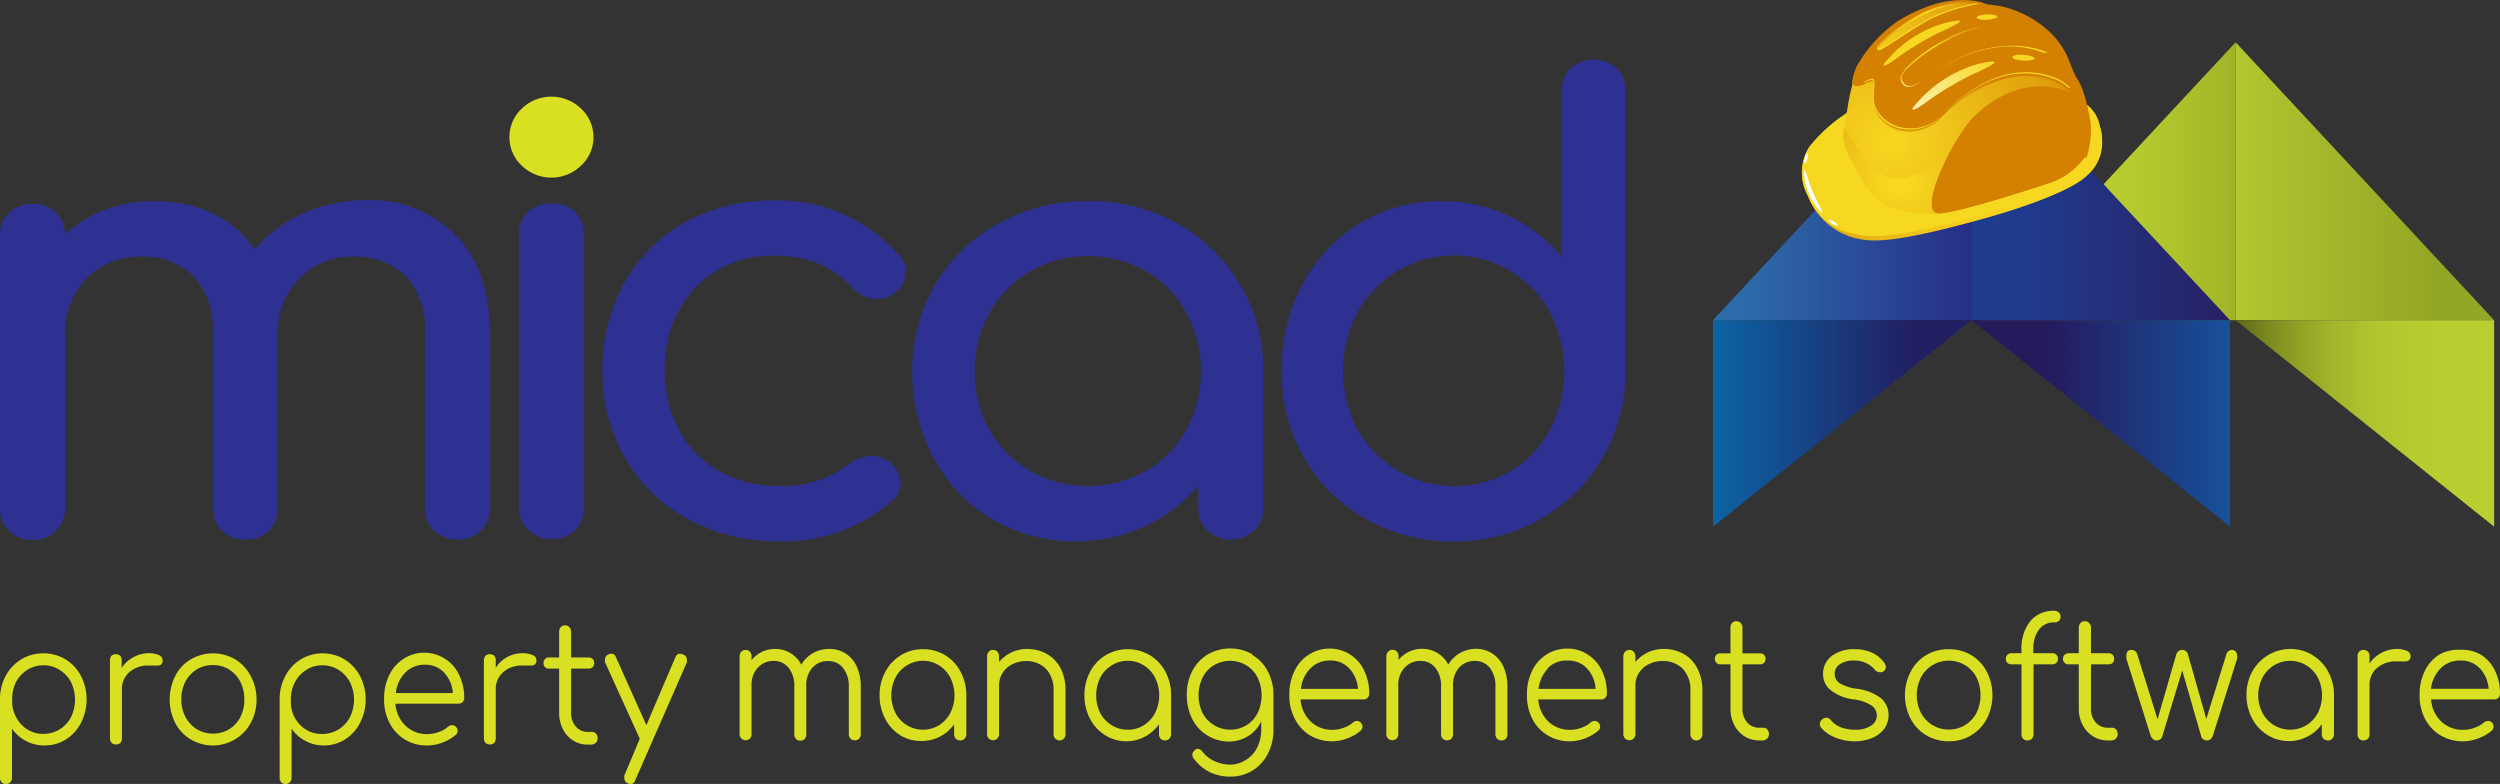 <svg xmlns="http://www.w3.org/2000/svg" xmlns:xlink="http://www.w3.org/1999/xlink" viewBox="0 0 204.64 64.17"><rect x="0" y="0" width="204.64" height="64.17" fill="#333333" stroke="none"/><defs><style>.cls-1{fill:#d9e021;}.cls-2{fill:url(#linear-gradient);}.cls-3{fill:url(#linear-gradient-2);}.cls-4{fill:url(#linear-gradient-3);}.cls-5{fill:url(#linear-gradient-4);}.cls-6{fill:url(#linear-gradient-5);}.cls-7{fill:url(#linear-gradient-6);}.cls-8{fill:url(#linear-gradient-7);}.cls-9{fill:#2e3192;}.cls-10{fill:url(#radial-gradient);}.cls-11{fill:url(#radial-gradient-2);}.cls-12{fill:url(#linear-gradient-8);}.cls-13{fill:url(#radial-gradient-3);}.cls-14{fill:url(#radial-gradient-4);}.cls-15{fill:url(#radial-gradient-5);}.cls-16{fill:url(#radial-gradient-6);}.cls-17{fill:url(#radial-gradient-7);}.cls-18{fill:url(#linear-gradient-9);}.cls-19{fill:url(#radial-gradient-8);}.cls-20{fill:url(#radial-gradient-9);}.cls-21{fill:url(#radial-gradient-10);}.cls-22{fill:url(#radial-gradient-11);}.cls-23{fill:url(#radial-gradient-12);}.cls-24{fill:#fff;}.cls-25{fill:url(#radial-gradient-13);}.cls-26{fill:url(#linear-gradient-10);}.cls-27{fill:url(#radial-gradient-14);}.cls-28{fill:url(#radial-gradient-15);}</style><linearGradient id="linear-gradient" x1="161.84" y1="14.84" x2="183" y2="14.84" gradientUnits="userSpaceOnUse"><stop offset="0.4" stop-color="#b9cf2f"/><stop offset="0.62" stop-color="#b5ca2e"/><stop offset="0.88" stop-color="#a8bc2a"/><stop offset="1" stop-color="#a0b328"/></linearGradient><linearGradient id="linear-gradient-2" x1="183" y1="14.84" x2="204.16" y2="14.84" gradientUnits="userSpaceOnUse"><stop offset="0" stop-color="#b3c72f"/><stop offset="0.16" stop-color="#acbf2e"/><stop offset="0.77" stop-color="#94a625"/></linearGradient><linearGradient id="linear-gradient-3" x1="183" y1="34.66" x2="204.16" y2="34.66" gradientUnits="userSpaceOnUse"><stop offset="0" stop-color="#5c6617"/><stop offset="0.11" stop-color="#78861f"/><stop offset="0.24" stop-color="#90a025"/><stop offset="0.38" stop-color="#a3b52b"/><stop offset="0.53" stop-color="#b0c42e"/><stop offset="0.71" stop-color="#b8cc30"/><stop offset="1" stop-color="#bacf31"/></linearGradient><linearGradient id="linear-gradient-4" x1="140.22" y1="14.84" x2="161.38" y2="14.84" gradientUnits="userSpaceOnUse"><stop offset="0" stop-color="#2d6cab"/><stop offset="0.14" stop-color="#2d6aaa"/><stop offset="1" stop-color="#272e88"/></linearGradient><linearGradient id="linear-gradient-5" x1="161.38" y1="14.84" x2="182.54" y2="14.84" gradientUnits="userSpaceOnUse"><stop offset="0.16" stop-color="#1f3c8f"/><stop offset="1" stop-color="#282063"/></linearGradient><linearGradient id="linear-gradient-6" x1="161.38" y1="34.66" x2="182.54" y2="34.66" gradientUnits="userSpaceOnUse"><stop offset="0.28" stop-color="#26195c"/><stop offset="1" stop-color="#16519a"/></linearGradient><linearGradient id="linear-gradient-7" x1="140.22" y1="34.66" x2="161.38" y2="34.66" gradientUnits="userSpaceOnUse"><stop offset="0" stop-color="#0c64a5"/><stop offset="0.77" stop-color="#211f61"/></linearGradient><radialGradient id="radial-gradient" cx="850.67" cy="-675.77" r="24.13" gradientTransform="matrix(0.97, -0.22, -0.26, -0.97, -856.19, -442.14)" gradientUnits="userSpaceOnUse"><stop offset="0" stop-color="#d48000"/><stop offset="0.04" stop-color="#d68502"/><stop offset="0.32" stop-color="#e4a90f"/><stop offset="0.58" stop-color="#efc319"/><stop offset="0.81" stop-color="#f5d31f"/><stop offset="1" stop-color="#f7d821"/></radialGradient><radialGradient id="radial-gradient-2" cx="363.38" cy="-70.42" r="41.12" gradientTransform="translate(384.58 29.22) rotate(177.54)" xlink:href="#radial-gradient"/><linearGradient id="linear-gradient-8" x1="852.96" y1="-667.17" x2="855.77" y2="-667.43" gradientTransform="matrix(0.97, -0.22, -0.26, -0.97, -856.19, -442.14)" xlink:href="#radial-gradient"/><radialGradient id="radial-gradient-3" cx="863.97" cy="-664.65" r="23.4" gradientTransform="matrix(0.97, -0.22, -0.26, -0.97, -856.19, -442.14)" gradientUnits="userSpaceOnUse"><stop offset="0" stop-color="#f7d821"/><stop offset="0.9" stop-color="#d48000"/></radialGradient><radialGradient id="radial-gradient-4" cx="335.57" cy="-70.36" r="20.69" gradientTransform="translate(384.58 29.22) rotate(177.54)" xlink:href="#radial-gradient-3"/><radialGradient id="radial-gradient-5" cx="343.65" cy="-61.87" r="17.9" gradientTransform="translate(384.58 29.22) rotate(177.54)" xlink:href="#radial-gradient-3"/><radialGradient id="radial-gradient-6" cx="863.5" cy="-657.44" r="17.05" gradientTransform="matrix(0.97, -0.22, -0.26, -0.97, -856.19, -442.95)" xlink:href="#radial-gradient-3"/><radialGradient id="radial-gradient-7" cx="327.37" cy="-63.54" r="32.17" gradientTransform="translate(384.58 29.22) rotate(177.54)" xlink:href="#radial-gradient-3"/><linearGradient id="linear-gradient-9" x1="860.3" y1="-662.22" x2="873.52" y2="-663.35" gradientTransform="matrix(0.97, -0.22, -0.26, -0.97, -856.19, -442.14)" gradientUnits="userSpaceOnUse"><stop offset="0" stop-color="#f7d821"/><stop offset="0.14" stop-color="#efc319"/><stop offset="0.33" stop-color="#e6ab10"/><stop offset="0.65" stop-color="#f7d821"/><stop offset="1" stop-color="#d48000"/></linearGradient><radialGradient id="radial-gradient-8" cx="354.07" cy="-61.58" r="30.48" gradientTransform="translate(384.58 29.22) rotate(177.54)" xlink:href="#radial-gradient-3"/><radialGradient id="radial-gradient-9" cx="862.8" cy="-664.36" r="12.09" gradientTransform="matrix(0.97, -0.22, -0.26, -0.97, -856.19, -442.14)" gradientUnits="userSpaceOnUse"><stop offset="0" stop-color="#fff"/><stop offset="1" stop-color="#f7d821"/></radialGradient><radialGradient id="radial-gradient-10" cx="338.44" cy="-67.21" r="12.08" gradientTransform="translate(384.58 29.22) rotate(177.54)" xlink:href="#radial-gradient-9"/><radialGradient id="radial-gradient-11" cx="337.06" cy="-63.54" r="11.45" gradientTransform="translate(384.58 29.22) rotate(177.54)" xlink:href="#radial-gradient-9"/><radialGradient id="radial-gradient-12" cx="337.07" cy="-63.54" r="11.44" gradientTransform="translate(384.58 29.22) rotate(177.54)" xlink:href="#radial-gradient-9"/><radialGradient id="radial-gradient-13" cx="337.3" cy="-62.76" r="7.21" gradientTransform="translate(384.58 29.22) rotate(177.54)" xlink:href="#radial-gradient-9"/><linearGradient id="linear-gradient-10" x1="861.85" y1="-661.72" x2="870.61" y2="-661" gradientTransform="matrix(0.97, -0.22, -0.26, -0.97, -856.19, -442.14)" xlink:href="#radial-gradient-9"/><radialGradient id="radial-gradient-14" cx="339.46" cy="-70.77" r="8.93" gradientTransform="translate(384.58 29.22) rotate(177.54)" xlink:href="#radial-gradient-9"/><radialGradient id="radial-gradient-15" cx="863.97" cy="-667.72" r="21.29" gradientTransform="matrix(0.97, -0.22, -0.26, -0.97, -856.19, -442.14)" gradientUnits="userSpaceOnUse"><stop offset="0.04" stop-color="#f7d821"/><stop offset="0.76" stop-color="#d48000"/></radialGradient></defs><g id="property"><g id="software"><path class="cls-1" d="M5.36,54.78a3.54,3.54,0,0,1,1.27,1.36,4.24,4.24,0,0,1,0,3.84,3.47,3.47,0,0,1-1.24,1.36,3.21,3.21,0,0,1-1.75.49,3.11,3.11,0,0,1-1.52-.37,3.28,3.28,0,0,1-1.14-1v4a.5.5,0,0,1-.14.38.46.46,0,0,1-.36.15.45.45,0,0,1-.35-.15A.53.53,0,0,1,0,64.4v-3a.41.41,0,0,1,0-.12V58.07a4,4,0,0,1,.46-1.93,3.56,3.56,0,0,1,1.28-1.36,3.47,3.47,0,0,1,1.8-.49A3.48,3.48,0,0,1,5.36,54.78Zm-.49,5.74a2.61,2.61,0,0,0,.94-1,3.31,3.31,0,0,0,0-2.88,2.64,2.64,0,0,0-.94-1,2.39,2.39,0,0,0-1.32-.37,2.38,2.38,0,0,0-1.31.37,2.7,2.7,0,0,0-.93,1A3.09,3.09,0,0,0,1,58.07a3.13,3.13,0,0,0,0,.34s0,0,0,.06a2.82,2.82,0,0,0,.84,1.74,2.38,2.38,0,0,0,1.71.67A2.47,2.47,0,0,0,4.87,60.52Z" transform="translate(0 -0.81)"/><path class="cls-1" d="M13,54.43a.47.47,0,0,1,.31.42.37.37,0,0,1,0,.12.38.38,0,0,1-.15.25.56.56,0,0,1-.3.07l-.4,0h-.31a2.26,2.26,0,0,0-1.56.54,1.82,1.82,0,0,0-.61,1.41v4a.56.56,0,0,1-.12.38.56.56,0,0,1-.72,0A.56.56,0,0,1,9,61.25V54.87a.56.56,0,0,1,.12-.38.56.56,0,0,1,.72,0,.56.56,0,0,1,.12.38v.6a2.66,2.66,0,0,1,1-.88,2.51,2.51,0,0,1,1.24-.31A2,2,0,0,1,13,54.43Z" transform="translate(0 -0.81)"/><path class="cls-1" d="M19.25,54.78a3.42,3.42,0,0,1,1.26,1.35A3.92,3.92,0,0,1,21,58.07,4,4,0,0,1,20.52,60a3.54,3.54,0,0,1-4.9,1.34A3.35,3.35,0,0,1,14.35,60a4.3,4.3,0,0,1,0-3.87,3.31,3.31,0,0,1,1.27-1.35,3.61,3.61,0,0,1,3.63,0Zm-3.14.82a2.67,2.67,0,0,0-.93,1,3.17,3.17,0,0,0-.34,1.46,3.12,3.12,0,0,0,.34,1.44,2.67,2.67,0,0,0,.93,1,2.52,2.52,0,0,0,1.32.36,2.48,2.48,0,0,0,1.33-.36,2.57,2.57,0,0,0,.92-1A3.12,3.12,0,0,0,20,58.07a3.17,3.17,0,0,0-.33-1.46,2.57,2.57,0,0,0-.92-1,2.48,2.48,0,0,0-1.33-.36A2.52,2.52,0,0,0,16.11,55.6Z" transform="translate(0 -0.81)"/><path class="cls-1" d="M28.19,54.78a3.56,3.56,0,0,1,1.28,1.36,4.2,4.2,0,0,1,0,3.84,3.45,3.45,0,0,1-1.23,1.36,3.24,3.24,0,0,1-1.76.49A3.14,3.14,0,0,1,25,61.46a3.25,3.25,0,0,1-1.13-1v4a.54.54,0,0,1-.14.38.49.49,0,0,1-.36.15.45.45,0,0,1-.35-.15.53.53,0,0,1-.13-.38v-3a.37.37,0,0,1,0-.12V58.07a4,4,0,0,1,.47-1.93,3.41,3.41,0,0,1,3.08-1.85A3.47,3.47,0,0,1,28.19,54.78Zm-.48,5.74a2.59,2.59,0,0,0,.93-1,3.22,3.22,0,0,0,0-2.88,2.62,2.62,0,0,0-.93-1,2.44,2.44,0,0,0-1.32-.37,2.36,2.36,0,0,0-1.31.37,2.62,2.62,0,0,0-.93,1,3,3,0,0,0-.34,1.44c0,.15,0,.26,0,.34a.11.11,0,0,1,0,.06,2.76,2.76,0,0,0,.83,1.74,2.42,2.42,0,0,0,1.72.67A2.52,2.52,0,0,0,27.71,60.52Z" transform="translate(0 -0.81)"/><path class="cls-1" d="M36.46,54.76a3.07,3.07,0,0,1,1.12,1.29A4.22,4.22,0,0,1,38,57.93a.5.5,0,0,1-.13.35.49.49,0,0,1-.33.13H32.37a2.76,2.76,0,0,0,.82,1.8A2.48,2.48,0,0,0,35,60.9a2.76,2.76,0,0,0,.92-.17,2.24,2.24,0,0,0,.75-.43.52.52,0,0,1,.34-.13.46.46,0,0,1,.28.1.53.53,0,0,1,.17.37.43.43,0,0,1-.14.31,3.56,3.56,0,0,1-1.07.63,3.43,3.43,0,0,1-1.25.25A3.38,3.38,0,0,1,31.89,60a4.11,4.11,0,0,1-.45-1.94,4.28,4.28,0,0,1,.43-2,3.23,3.23,0,0,1,1.19-1.34,3.14,3.14,0,0,1,1.72-.48A3.08,3.08,0,0,1,36.46,54.76Zm-3.28,1.1a2.78,2.78,0,0,0-.78,1.68h4.67a2.73,2.73,0,0,0-.72-1.68,2.1,2.1,0,0,0-1.57-.64A2.19,2.19,0,0,0,33.18,55.86Z" transform="translate(0 -0.81)"/><path class="cls-1" d="M43.59,54.43a.47.47,0,0,1,.32.42.37.37,0,0,1,0,.12.36.36,0,0,1-.16.25.51.51,0,0,1-.3.07l-.39,0h-.31a2.24,2.24,0,0,0-1.56.54,1.82,1.82,0,0,0-.61,1.41v4a.56.56,0,0,1-.12.38.56.56,0,0,1-.72,0,.56.56,0,0,1-.13-.38V54.87a.56.56,0,0,1,.13-.38.56.56,0,0,1,.72,0,.56.56,0,0,1,.12.38v.6a2.58,2.58,0,0,1,.95-.88,2.5,2.5,0,0,1,1.23-.31A2,2,0,0,1,43.59,54.43Z" transform="translate(0 -0.81)"/><path class="cls-1" d="M48.79,60.87a.55.55,0,0,1,.13.38.48.48,0,0,1-.15.36.54.54,0,0,1-.39.15h-.26a2.2,2.2,0,0,1-1.22-.34,2.37,2.37,0,0,1-.83-.94,2.86,2.86,0,0,1-.3-1.33V55.54h-.83a.43.43,0,0,1-.45-.45.45.45,0,0,1,.12-.33.42.42,0,0,1,.33-.13h.83v-2.1a.55.55,0,0,1,.13-.38.45.45,0,0,1,.35-.15.46.46,0,0,1,.36.15.56.56,0,0,1,.14.38v2.1h1.44a.42.42,0,0,1,.33.13.45.45,0,0,1,.12.33.43.43,0,0,1-.45.45H46.75v3.61a1.68,1.68,0,0,0,.38,1.13,1.28,1.28,0,0,0,1,.44h.34A.4.4,0,0,1,48.79,60.87Z" transform="translate(0 -0.81)"/><path class="cls-1" d="M56.22,54.79a.79.79,0,0,1,0,.25L52,64.67a.4.4,0,0,1-.37.32.46.46,0,0,1-.23-.06.42.42,0,0,1-.29-.4.7.7,0,0,1,0-.25l1.26-3v0l-2.84-6.25a.51.51,0,0,1,0-.25.41.41,0,0,1,.28-.4.44.44,0,0,1,.23-.06.4.4,0,0,1,.38.29l2.49,5.56,2.37-5.55c.09-.2.21-.3.38-.3a.46.46,0,0,1,.23.06A.41.41,0,0,1,56.22,54.79Z" transform="translate(0 -0.81)"/></g><path class="cls-1" d="M69.23,54.31a2.5,2.5,0,0,1,.91,1.08A3.87,3.87,0,0,1,70.46,57v3.9a.52.52,0,0,1-.13.37.48.48,0,0,1-.35.14.49.49,0,0,1-.36-.14.53.53,0,0,1-.14-.37V57A2.35,2.35,0,0,0,69,55.48a1.51,1.51,0,0,0-1.22-.56,1.66,1.66,0,0,0-1.3.57A2.14,2.14,0,0,0,66,57v3.93a.57.57,0,0,1-.13.37.49.49,0,0,1-.36.14.48.48,0,0,1-.35-.14.49.49,0,0,1-.14-.37V57a2.35,2.35,0,0,0-.47-1.53,1.52,1.52,0,0,0-1.22-.56,1.69,1.69,0,0,0-1.3.56,2,2,0,0,0-.51,1.42v4a.52.52,0,0,1-.13.37.48.48,0,0,1-.35.14.49.49,0,0,1-.36-.14.53.53,0,0,1-.14-.37V54.54a.56.56,0,0,1,.14-.38.46.46,0,0,1,.36-.15.45.45,0,0,1,.35.15.55.55,0,0,1,.13.38v.3a2.5,2.5,0,0,1,.85-.67,2.39,2.39,0,0,1,1.06-.24,2.38,2.38,0,0,1,2.16,1.29,2.6,2.6,0,0,1,2.3-1.29A2.41,2.41,0,0,1,69.23,54.31Z" transform="translate(0 -0.81)"/><path class="cls-1" d="M77.36,54.44a3.47,3.47,0,0,1,1.27,1.36,4,4,0,0,1,.47,1.92v3.19a.52.52,0,0,1-.14.36.48.48,0,0,1-.36.15.52.52,0,0,1-.36-.14.53.53,0,0,1-.14-.37v-.82a3.1,3.1,0,0,1-1.13,1,3.25,3.25,0,0,1-1.52.37A3.19,3.19,0,0,1,73.7,61a3.44,3.44,0,0,1-1.24-1.35A4.06,4.06,0,0,1,72,57.72a4,4,0,0,1,.47-1.92,3.49,3.49,0,0,1,1.28-1.36,3.38,3.38,0,0,1,1.8-.49A3.41,3.41,0,0,1,77.36,54.44Zm-.49,5.73a2.61,2.61,0,0,0,.92-1,3.24,3.24,0,0,0,0-2.89,2.57,2.57,0,0,0-.92-1,2.42,2.42,0,0,0-1.32-.38,2.45,2.45,0,0,0-1.32.38,2.52,2.52,0,0,0-.93,1,3.24,3.24,0,0,0,0,2.89,2.56,2.56,0,0,0,.93,1,2.54,2.54,0,0,0,2.64,0Z" transform="translate(0 -0.81)"/><path class="cls-1" d="M85.69,54.34a2.92,2.92,0,0,1,1.13,1.18,4,4,0,0,1,.4,1.87v3.52a.48.48,0,0,1-.14.36.43.43,0,0,1-.34.15.49.49,0,0,1-.36-.15.52.52,0,0,1-.14-.36V57.39a2.49,2.49,0,0,0-.63-1.84A2.23,2.23,0,0,0,84,54.92a2.47,2.47,0,0,0-1.13.26,2,2,0,0,0-.8.71,1.86,1.86,0,0,0-.29,1v4a.53.53,0,0,1-.14.37.45.45,0,0,1-.35.14.48.48,0,0,1-.35-.14.49.49,0,0,1-.14-.37V54.54a.51.51,0,0,1,.14-.38.45.45,0,0,1,.35-.15.43.43,0,0,1,.35.15.56.56,0,0,1,.14.38V55a3,3,0,0,1,1-.78,3,3,0,0,1,1.3-.29A3.29,3.29,0,0,1,85.69,54.34Z" transform="translate(0 -0.81)"/><path class="cls-1" d="M94.12,54.44A3.49,3.49,0,0,1,95.4,55.8a4,4,0,0,1,.46,1.92v3.19a.52.52,0,0,1-.14.36.46.46,0,0,1-.36.15.48.48,0,0,1-.35-.14.49.49,0,0,1-.14-.37v-.82a3.26,3.26,0,0,1-4.41.9,3.51,3.51,0,0,1-1.24-1.35,4.06,4.06,0,0,1-.45-1.92,4,4,0,0,1,.46-1.92,3.49,3.49,0,0,1,1.28-1.36,3.57,3.57,0,0,1,3.61,0Zm-.49,5.73a2.54,2.54,0,0,0,.92-1,3.24,3.24,0,0,0,0-2.89,2.5,2.5,0,0,0-.92-1,2.4,2.4,0,0,0-1.32-.38,2.45,2.45,0,0,0-1.32.38,2.6,2.6,0,0,0-.93,1,3.33,3.33,0,0,0,0,2.89,2.64,2.64,0,0,0,.93,1,2.44,2.44,0,0,0,1.32.37A2.39,2.39,0,0,0,93.63,60.17Z" transform="translate(0 -0.81)"/><path class="cls-1" d="M102.52,54.43a3.26,3.26,0,0,1,1.26,1.34,4,4,0,0,1,.46,1.95v2.77a4.25,4.25,0,0,1-.45,2,3.46,3.46,0,0,1-1.26,1.39,3.37,3.37,0,0,1-1.81.5A3.82,3.82,0,0,1,99,64a3.64,3.64,0,0,1-1.28-1.09.49.49,0,0,1-.12-.32.45.45,0,0,1,.18-.35A.47.47,0,0,1,98,62.1a.49.49,0,0,1,.23.06.45.45,0,0,1,.18.15,2.52,2.52,0,0,0,1,.8,3,3,0,0,0,1.33.29A2.35,2.35,0,0,0,102,63a2.44,2.44,0,0,0,.91-1,3.41,3.41,0,0,0,.33-1.53v-.61a2.88,2.88,0,0,1-1.08,1.21,3,3,0,0,1-1.6.44A3.31,3.31,0,0,1,98.82,61a3.25,3.25,0,0,1-1.23-1.34,4.27,4.27,0,0,1-.44-2,4,4,0,0,1,.46-1.95,3.35,3.35,0,0,1,1.27-1.34,3.69,3.69,0,0,1,3.64,0Zm-.5,5.75a2.41,2.41,0,0,0,.92-1,3.37,3.37,0,0,0,0-2.91,2.43,2.43,0,0,0-.92-1,2.58,2.58,0,0,0-2.66,0,2.5,2.5,0,0,0-.92,1,3.37,3.37,0,0,0,0,2.91,2.57,2.57,0,0,0,3.58,1Z" transform="translate(0 -0.81)"/><path class="cls-1" d="M110.55,54.41a3.1,3.1,0,0,1,1.12,1.3,4.19,4.19,0,0,1,.41,1.88.48.48,0,0,1-.13.34.44.44,0,0,1-.33.13h-5.16a2.76,2.76,0,0,0,.82,1.8,2.48,2.48,0,0,0,1.79.69,2.53,2.53,0,0,0,.92-.17,2.23,2.23,0,0,0,.75-.42.53.53,0,0,1,.34-.14.47.47,0,0,1,.28.11.51.51,0,0,1,.17.37.44.44,0,0,1-.14.31,3.56,3.56,0,0,1-1.07.63,3.66,3.66,0,0,1-1.25.25,3.52,3.52,0,0,1-1.83-.48A3.37,3.37,0,0,1,106,59.67a4,4,0,0,1-.46-2,4.24,4.24,0,0,1,.43-1.95,3.17,3.17,0,0,1,1.19-1.34,3.14,3.14,0,0,1,1.72-.48A3.07,3.07,0,0,1,110.55,54.41Zm-3.28,1.11a2.76,2.76,0,0,0-.78,1.68h4.67a2.71,2.71,0,0,0-.72-1.68,2.05,2.05,0,0,0-1.57-.64A2.15,2.15,0,0,0,107.27,55.52Z" transform="translate(0 -0.81)"/><path class="cls-1" d="M122.16,54.31a2.5,2.5,0,0,1,.91,1.08,3.87,3.87,0,0,1,.32,1.62v3.9a.52.52,0,0,1-.13.37.48.48,0,0,1-.35.14.49.49,0,0,1-.36-.14.53.53,0,0,1-.14-.37V57a2.4,2.4,0,0,0-.46-1.53,1.54,1.54,0,0,0-1.22-.56,1.67,1.67,0,0,0-1.31.57,2.14,2.14,0,0,0-.48,1.49v3.93a.52.52,0,0,1-.13.37.48.48,0,0,1-.35.14.48.48,0,0,1-.5-.51V57a2.35,2.35,0,0,0-.47-1.53,1.51,1.51,0,0,0-1.22-.56,1.7,1.7,0,0,0-1.3.56,2,2,0,0,0-.51,1.42v4a.52.52,0,0,1-.13.37.48.48,0,0,1-.35.14.49.49,0,0,1-.36-.14.53.53,0,0,1-.14-.37V54.54a.56.56,0,0,1,.14-.38A.46.46,0,0,1,114,54a.45.45,0,0,1,.35.15.55.55,0,0,1,.13.38v.3a2.5,2.5,0,0,1,.85-.67,2.4,2.4,0,0,1,1.07-.24,2.38,2.38,0,0,1,2.15,1.29,2.63,2.63,0,0,1,2.3-1.29A2.41,2.41,0,0,1,122.16,54.31Z" transform="translate(0 -0.81)"/><path class="cls-1" d="M130,54.41a3.19,3.19,0,0,1,1.13,1.3,4.19,4.19,0,0,1,.4,1.88.44.44,0,0,1-.13.34.42.42,0,0,1-.33.13h-5.15a2.79,2.79,0,0,0,.81,1.8,2.49,2.49,0,0,0,1.79.69,2.58,2.58,0,0,0,.93-.17,2.18,2.18,0,0,0,.74-.42.56.56,0,0,1,.35-.14.46.46,0,0,1,.44.48.41.41,0,0,1-.14.31,3.56,3.56,0,0,1-1.07.63,3.61,3.61,0,0,1-1.25.25,3.46,3.46,0,0,1-1.82-.48,3.32,3.32,0,0,1-1.26-1.34,4.15,4.15,0,0,1-.45-2,4.37,4.37,0,0,1,.42-1.95,3.24,3.24,0,0,1,1.19-1.34,3.17,3.17,0,0,1,1.73-.48A3,3,0,0,1,130,54.41Zm-3.28,1.11a2.87,2.87,0,0,0-.78,1.68h4.67a2.65,2.65,0,0,0-.71-1.68,2.07,2.07,0,0,0-1.57-.64A2.17,2.17,0,0,0,126.67,55.52Z" transform="translate(0 -0.81)"/><path class="cls-1" d="M137.82,54.34a2.84,2.84,0,0,1,1.12,1.18,3.88,3.88,0,0,1,.41,1.87v3.52a.48.48,0,0,1-.14.36.45.45,0,0,1-.34.15.46.46,0,0,1-.36-.15.52.52,0,0,1-.14-.36V57.39a2.49,2.49,0,0,0-.63-1.84,2.23,2.23,0,0,0-1.65-.63,2.44,2.44,0,0,0-1.13.26,2,2,0,0,0-.8.71,1.78,1.78,0,0,0-.29,1v4a.53.53,0,0,1-.14.37.47.47,0,0,1-.35.14.52.52,0,0,1-.36-.14.53.53,0,0,1-.14-.37V54.54a.56.56,0,0,1,.14-.38.49.49,0,0,1,.36-.15.44.44,0,0,1,.35.15.56.56,0,0,1,.14.38V55a3,3,0,0,1,1-.78,3,3,0,0,1,1.3-.29A3.32,3.32,0,0,1,137.82,54.34Z" transform="translate(0 -0.81)"/><path class="cls-1" d="M144.67,60.53a.53.53,0,0,1,.13.38.49.49,0,0,1-.15.36.54.54,0,0,1-.39.15H144a2.23,2.23,0,0,1-1.22-.35,2.41,2.41,0,0,1-.83-.93,2.89,2.89,0,0,1-.3-1.33V55.19h-.83a.39.39,0,0,1-.32-.13.4.4,0,0,1-.13-.31.45.45,0,0,1,.13-.34.42.42,0,0,1,.32-.12h.83v-2.1a.53.53,0,0,1,.13-.38.45.45,0,0,1,.35-.15.46.46,0,0,1,.36.15.54.54,0,0,1,.14.38v2.1h1.44a.45.45,0,0,1,.33.12.49.49,0,0,1,.12.34.43.43,0,0,1-.12.31.42.42,0,0,1-.33.13h-1.44v3.62a1.7,1.7,0,0,0,.38,1.13,1.28,1.28,0,0,0,1,.44h.34A.4.4,0,0,1,144.67,60.53Z" transform="translate(0 -0.81)"/><path class="cls-1" d="M153.27,54.25a2.65,2.65,0,0,1,1,.85.7.7,0,0,1,.1.31.41.41,0,0,1-.21.36.36.36,0,0,1-.24.07.59.59,0,0,1-.45-.2,2.13,2.13,0,0,0-1.73-.76,1.91,1.91,0,0,0-1.13.3.91.91,0,0,0-.43.77.92.92,0,0,0,.4.78,3.59,3.59,0,0,0,1.42.46,4,4,0,0,1,2,.8,1.79,1.79,0,0,1,.59,1.36,1.9,1.9,0,0,1-.35,1.11,2.39,2.39,0,0,1-1,.76,3.61,3.61,0,0,1-1.43.27,4.2,4.2,0,0,1-1.53-.29,2.91,2.91,0,0,1-1.19-.8.47.47,0,0,1-.13-.31.5.5,0,0,1,.21-.4.46.46,0,0,1,.69.06,2,2,0,0,0,.82.59,3.15,3.15,0,0,0,1.13.2,2.28,2.28,0,0,0,1.35-.33,1,1,0,0,0,.47-.85,1,1,0,0,0-.45-.81,3.47,3.47,0,0,0-1.43-.49,3.77,3.77,0,0,1-1.89-.75,1.65,1.65,0,0,1-.63-1.29,1.81,1.81,0,0,1,.73-1.53,3,3,0,0,1,1.82-.54A3.45,3.45,0,0,1,153.27,54.25Z" transform="translate(0 -0.81)"/><path class="cls-1" d="M161.35,54.43a3.49,3.49,0,0,1,1.28,1.36,4.24,4.24,0,0,1,0,3.86A3.42,3.42,0,0,1,161.35,61a3.53,3.53,0,0,1-1.83.49,3.59,3.59,0,0,1-1.84-.49,3.4,3.4,0,0,1-1.28-1.35,4.2,4.2,0,0,1,0-3.86,3.42,3.42,0,0,1,1.28-1.36,3.58,3.58,0,0,1,1.84-.48A3.52,3.52,0,0,1,161.35,54.43Zm-3.17.83a2.55,2.55,0,0,0-.94,1,3.26,3.26,0,0,0,0,2.9,2.59,2.59,0,0,0,.94,1,2.61,2.61,0,0,0,2.68,0,2.64,2.64,0,0,0,.93-1,3.35,3.35,0,0,0,0-2.9,2.6,2.6,0,0,0-.93-1,2.61,2.61,0,0,0-2.68,0Z" transform="translate(0 -0.81)"/><path class="cls-1" d="M166.87,52.39a2.62,2.62,0,0,0-.43,1.58v.31H168a.45.45,0,0,1,.33.13.49.49,0,0,1,.13.33.44.44,0,0,1-.13.32.42.42,0,0,1-.33.13h-1.54v5.7a.56.56,0,0,1-.14.39.52.52,0,0,1-.38.14.48.48,0,0,1-.34-.14.56.56,0,0,1-.13-.39v-5.7h-.83a.42.42,0,0,1-.33-.13.44.44,0,0,1-.12-.32.48.48,0,0,1,.12-.33.45.45,0,0,1,.33-.13h.83V54a3.57,3.57,0,0,1,.7-2.32,2.44,2.44,0,0,1,2-.87.49.49,0,0,1,.36.14.42.42,0,0,1,.14.34.44.44,0,0,1-.14.34.48.48,0,0,1-.36.13A1.47,1.47,0,0,0,166.87,52.39Z" transform="translate(0 -0.81)"/><path class="cls-1" d="M173.22,60.53a.57.57,0,0,1,.13.37.51.51,0,0,1-.16.37.53.53,0,0,1-.39.15h-.27a2.23,2.23,0,0,1-1.22-.35,2.36,2.36,0,0,1-.84-.93,2.78,2.78,0,0,1-.31-1.33V55.19h-.83a.42.42,0,0,1-.33-.13.41.41,0,0,1-.13-.32.44.44,0,0,1,.13-.33.45.45,0,0,1,.33-.13h.83V52.19a.54.54,0,0,1,.14-.38.45.45,0,0,1,.35-.15.46.46,0,0,1,.36.15.5.5,0,0,1,.15.38v2.09h1.45a.45.45,0,0,1,.33.13.48.48,0,0,1,.12.33.44.44,0,0,1-.12.32.42.42,0,0,1-.33.13h-1.45v3.62a1.65,1.65,0,0,0,.38,1.13,1.28,1.28,0,0,0,1,.44h.35A.43.43,0,0,1,173.22,60.53Z" transform="translate(0 -0.81)"/><path class="cls-1" d="M183,54.13a.46.46,0,0,1,.12.33.78.78,0,0,1,0,.28l-2,6.34a.55.55,0,0,1-.18.24.43.43,0,0,1-.29.1.47.47,0,0,1-.3-.1.37.37,0,0,1-.17-.24l-1.55-5.39L177,61.08a.42.42,0,0,1-.18.25.47.47,0,0,1-.28.09.43.43,0,0,1-.29-.1.57.57,0,0,1-.19-.24l-2-6.34a1,1,0,0,1,0-.28c0-.3.14-.45.41-.45a.49.49,0,0,1,.49.4l1.65,5.28,1.52-5.27a.64.64,0,0,1,.18-.3.47.47,0,0,1,.31-.11.48.48,0,0,1,.32.11.55.55,0,0,1,.17.3l1.49,5.24,1.63-5.25a.49.49,0,0,1,.48-.4A.42.42,0,0,1,183,54.13Z" transform="translate(0 -0.81)"/><path class="cls-1" d="M189.29,54.44a3.45,3.45,0,0,1,1.29,1.36,3.9,3.9,0,0,1,.47,1.92V60.9a.49.49,0,0,1-.14.37.46.46,0,0,1-.36.15.52.52,0,0,1-.36-.14.54.54,0,0,1-.14-.38v-.81a3.05,3.05,0,0,1-1.15,1,3.15,3.15,0,0,1-1.53.38,3.24,3.24,0,0,1-1.77-.5,3.46,3.46,0,0,1-1.25-1.35,4,4,0,0,1-.46-1.92,3.9,3.9,0,0,1,.47-1.92,3.57,3.57,0,0,1,4.93-1.36Zm-.49,5.73a2.64,2.64,0,0,0,.93-1,3.24,3.24,0,0,0,0-2.89,2.6,2.6,0,0,0-.93-1,2.55,2.55,0,0,0-3.6,1,3.16,3.16,0,0,0,0,2.89,2.52,2.52,0,0,0,.94,1,2.58,2.58,0,0,0,2.66,0Z" transform="translate(0 -0.81)"/><path class="cls-1" d="M197,54.08a.47.47,0,0,1,.32.42.33.33,0,0,1,0,.12.39.39,0,0,1-.16.26.6.6,0,0,1-.3.07l-.4,0h-.31a2.31,2.31,0,0,0-1.58.54,1.78,1.78,0,0,0-.61,1.41v4a.5.5,0,0,1-.13.38.49.49,0,0,1-.36.14.46.46,0,0,1-.36-.14.5.5,0,0,1-.13-.38V54.53a.52.52,0,0,1,.13-.38.46.46,0,0,1,.36-.14.49.49,0,0,1,.36.14.52.52,0,0,1,.13.38v.59a2.66,2.66,0,0,1,1-.88,2.72,2.72,0,0,1,1.25-.31A2,2,0,0,1,197,54.08Z" transform="translate(0 -0.81)"/><path class="cls-1" d="M203.09,54.41a3.14,3.14,0,0,1,1.14,1.3,4.19,4.19,0,0,1,.41,1.88.48.48,0,0,1-.13.34.45.45,0,0,1-.34.13H199a2.76,2.76,0,0,0,.82,1.8,2.51,2.51,0,0,0,1.81.69,2.55,2.55,0,0,0,.93-.17,2.14,2.14,0,0,0,.75-.42.58.58,0,0,1,.35-.14.46.46,0,0,1,.45.48.41.41,0,0,1-.14.31,3.5,3.5,0,0,1-1.08.63,3.71,3.71,0,0,1-1.26.25,3.57,3.57,0,0,1-1.85-.48,3.42,3.42,0,0,1-1.27-1.34,4.15,4.15,0,0,1-.45-2,4.24,4.24,0,0,1,.43-1.95,3.26,3.26,0,0,1,1.2-1.34A3.2,3.2,0,0,1,201.4,54,3.08,3.08,0,0,1,203.09,54.41Zm-3.31,1.11a2.82,2.82,0,0,0-.79,1.67h4.72a2.7,2.7,0,0,0-.72-1.67,2.09,2.09,0,0,0-1.59-.64A2.19,2.19,0,0,0,199.78,55.52Z" transform="translate(0 -0.81)"/></g><g id="Layer_1" data-name="Layer 1"><polygon class="cls-2" points="183 26.21 183 3.46 161.84 26.21 183 26.21"/><polygon class="cls-3" points="183 26.21 183 3.46 204.16 26.21 183 26.21"/><polygon class="cls-4" points="204.16 26.21 204.16 43.11 183 26.21 204.16 26.21"/><polygon class="cls-5" points="161.38 26.21 161.38 3.46 140.22 26.21 161.38 26.21"/><polygon class="cls-6" points="161.38 26.21 161.38 3.46 182.54 26.21 161.38 26.21"/><polygon class="cls-7" points="182.54 26.21 182.54 43.11 161.38 26.21 182.54 26.21"/><polygon class="cls-8" points="140.22 26.21 140.22 43.11 161.38 26.21 140.22 26.21"/></g><g id="micad"><path class="cls-9" d="M37.3,20.06q2.79,2.86,2.79,8V42.42a2.48,2.48,0,0,1-.73,1.83,2.88,2.88,0,0,1-3.83,0,2.46,2.46,0,0,1-.75-1.83V28.05a6.29,6.29,0,0,0-1.59-4.65,5.76,5.76,0,0,0-4.25-1.58,5.91,5.91,0,0,0-4.46,1.81,6.34,6.34,0,0,0-1.75,4.62V42.42A2.48,2.48,0,0,1,22,44.25a2.6,2.6,0,0,1-1.93.73,2.61,2.61,0,0,1-1.9-.73,2.47,2.47,0,0,1-.76-1.83V28.05a6.29,6.29,0,0,0-1.59-4.65,5.73,5.73,0,0,0-4.25-1.58,6,6,0,0,0-4.51,1.81,6.37,6.37,0,0,0-1.74,4.62V42.42a2.52,2.52,0,0,1-.73,1.83A2.6,2.6,0,0,1,2.66,45a2.59,2.59,0,0,1-1.9-.73A2.43,2.43,0,0,1,0,42.42V20.06A2.41,2.41,0,0,1,.76,18.2a2.66,2.66,0,0,1,1.9-.7,2.67,2.67,0,0,1,1.88.67A2.56,2.56,0,0,1,5.32,20a9.67,9.67,0,0,1,3.23-2,11.27,11.27,0,0,1,4.07-.72,10.71,10.71,0,0,1,4.77,1,8.93,8.93,0,0,1,3.46,2.93,10.94,10.94,0,0,1,3.92-2.91A12.6,12.6,0,0,1,30,17.2,9.75,9.75,0,0,1,37.3,20.06Z" transform="translate(0 -0.81)"/><path class="cls-9" d="M43.23,18.15a2.7,2.7,0,0,1,1.91-.7,2.66,2.66,0,0,1,1.93.7A2.49,2.49,0,0,1,47.8,20V42.37a2.52,2.52,0,0,1-.73,1.83,2.6,2.6,0,0,1-1.93.73,2.63,2.63,0,0,1-1.91-.73,2.46,2.46,0,0,1-.75-1.83V20A2.43,2.43,0,0,1,43.23,18.15Z" transform="translate(0 -0.81)"/><path class="cls-9" d="M73.64,21.77a1.82,1.82,0,0,1,.52,1.3A2.19,2.19,0,0,1,73,24.93a2.06,2.06,0,0,1-1.2.35,2.69,2.69,0,0,1-2-.9,8.18,8.18,0,0,0-2.84-2,9.21,9.21,0,0,0-3.52-.63,8.65,8.65,0,0,0-6.51,2.58,9.47,9.47,0,0,0-2.51,6.86,9.81,9.81,0,0,0,1.18,4.85,8.43,8.43,0,0,0,3.28,3.34,9.51,9.51,0,0,0,4.82,1.21,8.9,8.9,0,0,0,5.74-1.76,3.32,3.32,0,0,1,1.93-.7,2.26,2.26,0,0,1,1.35.45,2.31,2.31,0,0,1,1,1.81,1.85,1.85,0,0,1-.62,1.35,13.53,13.53,0,0,1-9.39,3.37,15,15,0,0,1-7.4-1.81,13.21,13.21,0,0,1-5.14-5,14,14,0,0,1-1.85-7.11A14.42,14.42,0,0,1,51.09,24a12.79,12.79,0,0,1,5-5,14.86,14.86,0,0,1,7.3-1.78A13.15,13.15,0,0,1,73.64,21.77Z" transform="translate(0 -0.81)"/><path class="cls-9" d="M96.34,19.08a13.81,13.81,0,0,1,5.16,5,13.62,13.62,0,0,1,1.91,7.11V42.42a2.47,2.47,0,0,1-.76,1.83,2.84,2.84,0,0,1-3.8,0,2.43,2.43,0,0,1-.76-1.83V40.56a12.75,12.75,0,0,1-4.43,3.36,13.71,13.71,0,0,1-12.44-.6,12.87,12.87,0,0,1-4.79-5,14.52,14.52,0,0,1-1.75-7.11,13.69,13.69,0,0,1,1.88-7.11,13.51,13.51,0,0,1,5.18-5,14.9,14.9,0,0,1,7.33-1.83A14.57,14.57,0,0,1,96.34,19.08Zm-2.55,20.3A8.85,8.85,0,0,0,97.1,36a9.61,9.61,0,0,0,1.2-4.8,9.76,9.76,0,0,0-1.2-4.82A8.77,8.77,0,0,0,93.79,23a9.67,9.67,0,0,0-9.44,0A9,9,0,0,0,81,26.39a9.67,9.67,0,0,0-1.22,4.82A9.52,9.52,0,0,0,81,36a9.08,9.08,0,0,0,3.34,3.37,9.67,9.67,0,0,0,9.44,0Z" transform="translate(0 -0.81)"/><path class="cls-9" d="M132.34,6.39a2.52,2.52,0,0,1,.71,1.86V31.16a13.87,13.87,0,0,1-1.86,7.11,13.64,13.64,0,0,1-5.06,5A14,14,0,0,1,119,45.13a14.33,14.33,0,0,1-7.17-1.83,13.41,13.41,0,0,1-5.08-5,14.06,14.06,0,0,1-1.84-7.11,14.83,14.83,0,0,1,1.71-7.11,12.86,12.86,0,0,1,4.7-5,12.65,12.65,0,0,1,6.66-1.8,12.83,12.83,0,0,1,5.52,1.2,12.53,12.53,0,0,1,4.33,3.37V8.25a2.43,2.43,0,0,1,.75-1.86,2.86,2.86,0,0,1,3.75,0Zm-8.71,33a8.62,8.62,0,0,0,3.24-3.4,10.39,10.39,0,0,0,0-9.62A8.72,8.72,0,0,0,123.63,23a9,9,0,0,0-12.5,3.36,10.24,10.24,0,0,0,0,9.62,9.11,9.11,0,0,0,12.5,3.4Z" transform="translate(0 -0.81)"/><path class="cls-1" d="M47.56,9.7a3.18,3.18,0,0,1,0,4.67,3.49,3.49,0,0,1-4.85,0,3.2,3.2,0,0,1,0-4.67,3.49,3.49,0,0,1,4.85,0Z" transform="translate(0 -0.81)"/></g><g id="Layer_4" data-name="Layer 4"><path class="cls-10" d="M152.21,10.6s17.53-1.58,18-1.27a2.52,2.52,0,0,1,1.67,2,3.52,3.52,0,0,1-1,3.81c-1.09,1.12-4.63,2.48-8.37,3.53-8,2.24-9.52,1.92-10.8,1.59A5.6,5.6,0,0,1,148,16.84c-.95-2.2-.22-3,.19-3.7a13.47,13.47,0,0,1,3.1-2.8" transform="translate(0 -0.81)"/><path class="cls-11" d="M152.13,10.26S169.66,8.69,170.18,9a2.87,2.87,0,0,1,1.71,2.14,3.31,3.31,0,0,1-1.07,3.66c-1.09,1.12-4.63,2.48-8.37,3.52-8,2.24-9.53,1.92-10.81,1.59A4.87,4.87,0,0,1,148,16.85a3.91,3.91,0,0,1,.1-4,12.83,12.83,0,0,1,3.1-2.8" transform="translate(0 -0.81)"/><path class="cls-12" d="M151.18,10c-7.35,6.38,1.74,10.23.46,9.9A4.87,4.87,0,0,1,148,16.85a3.91,3.91,0,0,1,.1-4,12.83,12.83,0,0,1,3.1-2.8" transform="translate(0 -0.81)"/><path class="cls-13" d="M170.77,9.64c-.17-1.21-1.56-2.6-3.85-3.48S157.5,9.5,157.5,9.5s-4.22-5.06-5.21-3.37-1.11,4.31-1.31,5.14-.33,1.13,1.38,4.18,4.46,2.79,6.33,2.83c1.51,0,8.49-2.3,8.94-2.45a5.8,5.8,0,0,0,3-2.15,6.08,6.08,0,0,0,.11-4" transform="translate(0 -0.81)"/><path class="cls-14" d="M170.77,9.64c-.17-1.21-4.72-3.6-9.17.7-1.7,1.65-4.78,7.9-2.91,7.94,1.51,0,8.49-2.3,8.94-2.45a5.8,5.8,0,0,0,3-2.15,6.08,6.08,0,0,0,.11-4" transform="translate(0 -0.81)"/><path class="cls-15" d="M169.9,7.14c0-.12-.28-.71-.45-1.15s-.56-1.07-.58-1.13a11.05,11.05,0,0,0-.73-.84c-.12-.13-1.33-1-1.33-1l-4.34-.83-8.22,4.52L157,8.91l6.68-3L170,7.69" transform="translate(0 -0.81)"/><polyline class="cls-16" points="162.86 0.75 163.07 0.66 162.21 0.19 161.12 0.1 159.71 0.18 157.32 0.83 155.05 2.27 153.31 4 154.43 4.58 162.69 0.77"/><path class="cls-17" d="M170.77,9.65a6.08,6.08,0,0,1-.11,4,5.86,5.86,0,0,1-3,2.15c-.45.14-7.43,2.49-8.94,2.45-1.15,0-.42-2.4.69-4.61,2.28-1.59,4.8-3.81,7.69-4.78a5.35,5.35,0,0,1,2.66-.36A1.93,1.93,0,0,1,170.77,9.65Z" transform="translate(0 -0.81)"/><path class="cls-18" d="M152,6.49a11,11,0,0,1,3.32-3.72,12.24,12.24,0,0,1,2.8-1.35A8.2,8.2,0,0,1,161.34,1a4.3,4.3,0,0,1,1.9.61,7.6,7.6,0,0,0-2.77-.44,9.23,9.23,0,0,0-3.17.92,16.49,16.49,0,0,0-3,2.08c-.31.23-.63.59-.56.84s.45-.06.82-.26,3.12-2.11,3.72-2.38a17.33,17.33,0,0,1,3.53-1,7.19,7.19,0,0,1,2.89.38A8.53,8.53,0,0,1,168,3.82a6.28,6.28,0,0,1,1.45,2.35A5.92,5.92,0,0,0,167.79,4a8.62,8.62,0,0,0-8.47.16A13.55,13.55,0,0,0,156,6.54c-.22.32-.53.66-.19,1.15s.87.24,1.29-.05,2.11-1.35,2.88-1.81a10.5,10.5,0,0,1,4-1.16,7.46,7.46,0,0,1,4.3.93,5.35,5.35,0,0,1,2.2,2.75,13.94,13.94,0,0,1,.58,2.81,6.8,6.8,0,0,1-.37,2.55c-.19.32.06-1.1-.1-2.58a4.2,4.2,0,0,0-2.4-3.64c-4.63-1.87-8.72,2.55-9.21,3a3.55,3.55,0,0,1-3,1.11,3,3,0,0,1-2.49-1.71c-.35-.91.1-2.18-.21-2.31s-1.09.67-1.54.3c-.27-.21.07-1.12.18-1.4" transform="translate(0 -0.81)"/><path class="cls-19" d="M151.94,6.32a11.13,11.13,0,0,1,3.32-3.72,12.44,12.44,0,0,1,2.8-1.35,8,8,0,0,1,3.23-.41,4.33,4.33,0,0,1,1.9.6A7.63,7.63,0,0,0,160.42,1a9.12,9.12,0,0,0-3.16.92,16.59,16.59,0,0,0-3,2.07c-.3.23-.62.59-.55.84s.45-.06.81-.26,3.12-2.11,3.72-2.38a16.71,16.71,0,0,1,3.53-1,7.31,7.31,0,0,1,2.89.37A8.62,8.62,0,0,1,168,3.64,6.53,6.53,0,0,1,169.45,6a6,6,0,0,0-1.71-2.14,8.59,8.59,0,0,0-8.47.18A12.84,12.84,0,0,0,156,6.37c-.22.32-.53.66-.18,1.15s.86.24,1.28,0,2.1-1.34,2.89-1.81a10.33,10.33,0,0,1,4-1.16,7.44,7.44,0,0,1,4.3.93,5.37,5.37,0,0,1,2.2,2.73,14.82,14.82,0,0,1,.66,2.81,7.7,7.7,0,0,1-.35,2.69c-.18.32,0-1.24-.11-2.71a4.23,4.23,0,0,0-2.49-3.63c-4.81-1.87-8.73,2.55-9.21,3a3.55,3.55,0,0,1-3,1.11,3,3,0,0,1-2.49-1.71c-.35-.91.1-2.19-.21-2.31s-1.09.68-1.55.3c-.26-.21.08-1.12.19-1.4" transform="translate(0 -0.81)"/><path class="cls-20" d="M157.75,9.12A25,25,0,0,1,161.26,7c1.18-.55,3.38-1.53.82-1a10.4,10.4,0,0,0-5.14,3.2C156.11,10.09,156.69,9.91,157.75,9.12Z" transform="translate(0 -0.81)"/><path class="cls-21" d="M166.33,5.72c.82-.19-.76-.59-1.42-.37S165.5,5.92,166.33,5.72Z" transform="translate(0 -0.81)"/><path class="cls-22" d="M155.29,5.55a24.87,24.87,0,0,1,3.28-2c1.09-.5,3.15-1.43.76-.89a9.58,9.58,0,0,0-4.79,3C153.77,6.46,154.31,6.29,155.29,5.55Z" transform="translate(0 -0.81)"/><path class="cls-23" d="M163.3,2.31c.74-.26-.77-.47-1.34-.2S162.56,2.58,163.3,2.31Z" transform="translate(0 -0.81)"/><path class="cls-24" d="M148.91,17.61a12.54,12.54,0,0,1-.81-1.84c-.19-.6-.53-1.73-.41-.47A5.36,5.36,0,0,0,148.9,18C149.27,18.47,149.22,18.18,148.91,17.61Z" transform="translate(0 -0.81)"/><path class="cls-24" d="M148,13.47c0-.4-.35.27-.31.6S148,13.87,148,13.47Z" transform="translate(0 -0.81)"/><path class="cls-24" d="M149.8,18.8c-.4-.11.19.42.51.48S150.2,18.91,149.8,18.8Z" transform="translate(0 -0.81)"/><path class="cls-25" d="M161.79,1.09l.42.07a4,4,0,0,0-.49,0,15.34,15.34,0,0,0-3.5,1.12c-.91.43-3.31,2-3.75,2.27s-.75.51-.82.26a.53.53,0,0,1,.12-.4.42.42,0,0,0-.05.29c.07.26.45-.06.81-.26a36.63,36.63,0,0,1,3.74-2.31,18.58,18.58,0,0,1,3.51-1.08Z" transform="translate(0 -0.81)"/><path class="cls-26" d="M167.66,5.12l-.41,0a7.61,7.61,0,0,0-3.34-.48,10.43,10.43,0,0,0-4,1.17c-.77.45-2.6,1.61-2.88,1.8s-.94.55-1.29.06a.72.72,0,0,1,0-.89.66.66,0,0,0,.06.78c.34.5.86.24,1.28,0s2.1-1.34,2.89-1.81a10.33,10.33,0,0,1,4-1.16A7.71,7.71,0,0,1,167.66,5.12Z" transform="translate(0 -0.81)"/><path class="cls-27" d="M169.46,8l-.14,0a3.44,3.44,0,0,0-1.15-.72c-4.81-1.87-8.73,2.55-9.21,3a3.52,3.52,0,0,1-3,1.12,3,3,0,0,1-2.49-1.71c-.35-.91.11-2.19-.21-2.31-.16-.07-.42.08-.69.21l.09-.12c.27-.13.51-.26.67-.2.31.13-.15,1.41.2,2.31a3,3,0,0,0,2.5,1.71,3.55,3.55,0,0,0,3-1.11c.47-.44,4.39-4.87,9.21-3A3.48,3.48,0,0,1,169.46,8Z" transform="translate(0 -0.81)"/><path class="cls-28" d="M158.69,18.29c-1.86-.05-4.62.21-6.33-2.84s-1.58-3.34-1.38-4.17c0,0,2.39,4.13,4.17,4.18a7.74,7.74,0,0,0,4.23-1.78C158.26,15.89,157.54,18.26,158.69,18.29Z" transform="translate(0 -0.81)"/></g></svg>